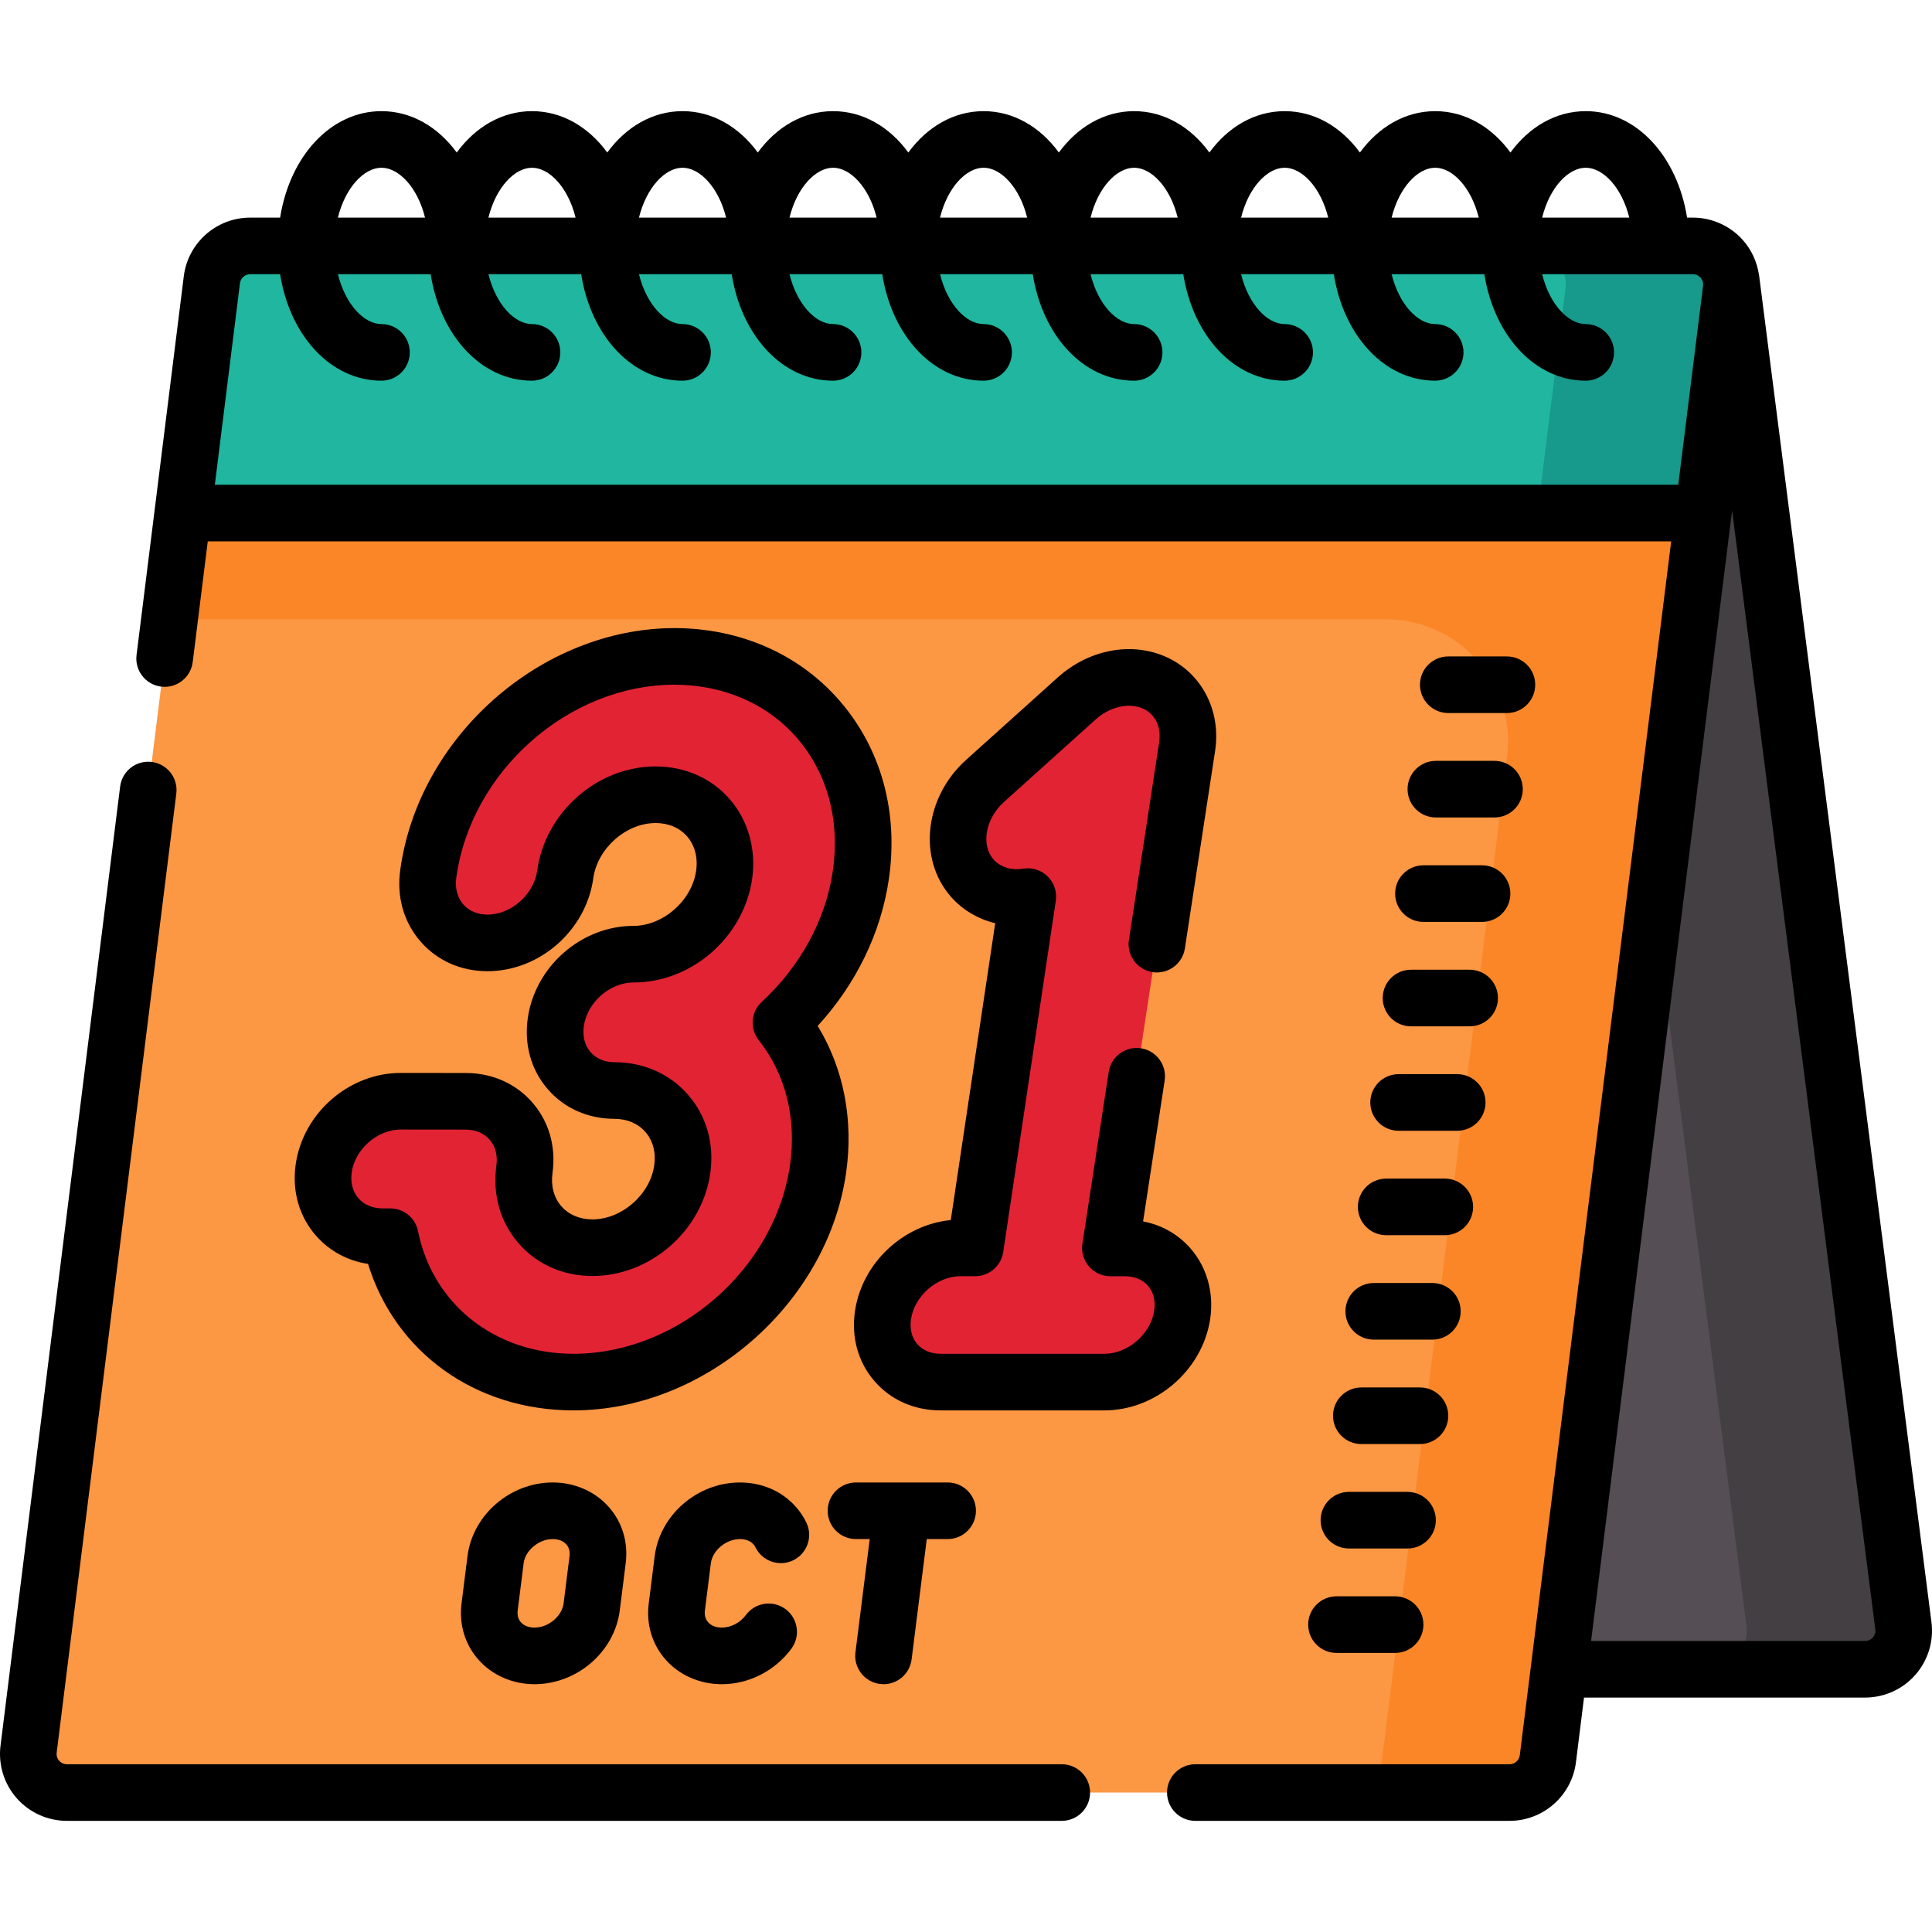 <?xml version="1.0" encoding="iso-8859-1"?>
<!-- Generator: Adobe Illustrator 24.0.2, SVG Export Plug-In . SVG Version: 6.00 Build 0)  -->
<svg version="1.1" id="Capa_1" xmlns="http://www.w3.org/2000/svg" xmlns:xlink="http://www.w3.org/1999/xlink" x="0px" y="0px"
	 viewBox="0 0 511.997 511.997" style="enable-background:new 0 0 511.997 511.997;" xml:space="preserve">
<g>
	<g>
		<path style="fill:#554E55;" d="M504.414,430.848L458.757,74.096c-0.653-5.103-4.997-8.926-10.142-8.926H66.295
			c-6.162,0-10.924,5.41-10.142,11.522l45.657,356.751c0.653,5.103,4.997,8.926,10.142,8.926h382.321
			C500.434,442.37,505.196,436.96,504.414,430.848z"/>
		<path style="fill:#433F43;" d="M494.272,442.368H452.69c6.155,0,10.92-5.409,10.142-11.523L417.171,74.092
			c-0.654-5.102-5-8.926-10.142-8.926h41.592c5.143,0,9.488,3.824,10.132,8.926l45.661,356.754
			C505.192,436.96,500.437,442.368,494.272,442.368z"/>
		<path style="fill:#FC9744;" d="M400.053,475.042H17.724c-6.149,0-10.907-5.388-10.146-11.49L56.149,74.129
			c0.638-5.118,4.988-8.959,10.146-8.959h382.329c6.149,0,10.907,5.388,10.146,11.49l-48.571,389.423
			C409.561,471.201,405.211,475.042,400.053,475.042z"/>
		<path style="fill:#FB8627;" d="M448.621,65.166h-43.903c0.024,0,0.048,0.004,0.072,0.004H66.295
			c-5.157,0-9.507,3.841-10.146,8.959l-11.225,90.002h322.362c19.47,0,34.535,17.062,32.126,36.382l-33.126,265.566
			c-0.634,5.122-4.989,8.967-10.142,8.967h43.913c5.153,0,9.509-3.844,10.142-8.967l48.575-389.42
			C459.53,70.554,454.776,65.166,448.621,65.166z"/>
		<path style="fill:#20B69F;" d="M458.774,76.658l-7.402,59.311H48.435l7.719-61.836c0.634-5.122,4.979-8.967,10.142-8.967h382.325
			C454.776,65.166,459.53,70.554,458.774,76.658z"/>
		<path style="fill:#17998C;" d="M458.774,76.658l-7.402,59.311h-43.913l7.402-59.311c0.757-6.104-3.998-11.492-10.142-11.492
			h43.903C454.776,65.166,459.53,70.554,458.774,76.658z"/>
		<g>
			<g>
				<path style="fill:#E22334;" d="M178.968,173.949c-31.787-0.088-61.186,25.879-65.484,57.717
					c-1.357,10.049,5.663,18.195,15.675,18.212c10.009,0.017,19.245-8.098,20.634-18.141c1.614-11.667,12.398-21.156,24.032-21.129
					c11.631,0.026,19.738,9.551,18.08,21.211c-1.655,11.635-12.422,21.066-24.009,21.047c-9.998-0.016-19.229,8.082-20.613,18.071
					c-1.382,9.971,5.579,18.049,15.544,18.06c11.549,0.013,19.609,9.391,17.975,20.883c-1.631,11.469-12.313,20.775-23.818,20.769
					c-11.509-0.006-19.585-9.328-17.998-20.803c1.372-9.918-5.594-17.98-15.565-17.991l-17.189-0.018
					c-9.979-0.011-19.145,8.04-20.469,17.966c-1.322,9.907,5.673,17.93,15.619,17.935l2.049,0.001
					c4.504,22.4,23.579,38.526,48.556,38.526c31.212,0,60.253-25.208,64.787-56.355c2.182-14.99-1.707-28.674-9.81-38.89
					c11.065-10.209,18.96-23.964,21.167-39.13C232.759,200.104,210.727,174.037,178.968,173.949z"/>
				<path style="fill:#E22334;" d="M298.144,330.721l-3.879-0.002l20.33-132.837c1.14-7.45-2.317-14.177-8.743-16.997
					c-6.434-2.82-14.543-1.161-20.494,4.192l-24.31,21.868c-8.033,7.226-9.548,18.758-3.399,25.756
					c3.646,4.151,9.167,5.779,14.733,4.908l-13.938,93.092l-3.882-0.002c-9.899-0.005-19.106,7.975-20.558,17.807
					c-1.45,9.815,5.378,17.758,15.246,17.758h43.441c9.852,0,19.067-7.934,20.587-17.737
					C314.802,338.705,308.028,330.726,298.144,330.721z"/>
				<g>
					<path d="M511.854,429.896L466.197,73.145c-0.018-0.138-0.048-0.271-0.073-0.406c-0.507-3.336-1.938-6.498-4.214-9.076
						c-3.363-3.809-8.205-5.992-13.285-5.992h-1.534c-2.58-16.308-13.453-28.215-26.861-28.215c-7.936,0-14.979,4.178-19.946,10.964
						c-4.967-6.786-12.01-10.964-19.945-10.964c-7.936,0-14.979,4.178-19.946,10.964c-4.967-6.786-12.01-10.964-19.946-10.964
						s-14.979,4.178-19.946,10.964c-4.967-6.786-12.01-10.964-19.945-10.964c-7.936,0-14.979,4.178-19.946,10.964
						c-4.967-6.786-12.01-10.964-19.946-10.964c-7.936,0-14.979,4.178-19.946,10.964c-4.967-6.786-12.01-10.964-19.946-10.964
						c-7.936,0-14.979,4.178-19.946,10.964c-4.967-6.786-12.01-10.964-19.946-10.964c-7.936,0-14.979,4.178-19.946,10.964
						c-4.967-6.786-12.01-10.964-19.946-10.964c-7.936,0-14.979,4.178-19.946,10.964c-4.967-6.786-12.01-10.964-19.946-10.964
						c-13.407,0-24.28,11.907-26.86,28.215h-7.938c-8.923,0-16.484,6.677-17.588,15.53L36.186,173.592
						c-0.513,4.109,2.404,7.857,6.514,8.37c4.117,0.511,7.858-2.403,8.371-6.514l3.988-31.979h387.82l-40.123,321.686
						c-0.17,1.36-1.332,2.387-2.703,2.387h-83.279c-4.143,0-7.5,3.357-7.5,7.5s3.357,7.5,7.5,7.5h83.279
						c8.924,0,16.484-6.677,17.588-15.53l2.138-17.142h74.494c5.092,0,9.94-2.192,13.305-6.014
						C510.942,440.034,512.5,434.946,511.854,429.896z M420.23,44.455c4.583,0,9.56,5.17,11.545,13.215h-23.091
						C410.67,49.625,415.647,44.455,420.23,44.455z M380.338,44.455c4.583,0,9.559,5.17,11.544,13.215h-23.09
						C370.779,49.625,375.755,44.455,380.338,44.455z M340.446,44.455c4.583,0,9.56,5.17,11.545,13.215H328.9
						C330.886,49.625,335.863,44.455,340.446,44.455z M300.554,44.455c4.583,0,9.559,5.17,11.544,13.215h-23.09
						C290.995,49.625,295.971,44.455,300.554,44.455z M260.661,44.455c4.583,0,9.56,5.17,11.545,13.215h-23.09
						C251.102,49.625,256.078,44.455,260.661,44.455z M220.769,44.455c4.583,0,9.56,5.17,11.545,13.215h-23.09
						C211.21,49.625,216.186,44.455,220.769,44.455z M180.877,44.455c4.583,0,9.56,5.17,11.545,13.215h-23.09
						C171.318,49.625,176.294,44.455,180.877,44.455z M140.985,44.455c4.583,0,9.56,5.17,11.545,13.215h-23.09
						C131.426,49.625,136.402,44.455,140.985,44.455z M101.093,44.455c4.583,0,9.56,5.17,11.545,13.215h-23.09
						C91.534,49.625,96.51,44.455,101.093,44.455z M56.93,128.47l6.662-53.413c0.169-1.36,1.332-2.387,2.703-2.387h7.938
						c2.581,16.308,13.453,28.216,26.86,28.216c4.142,0,7.5-3.357,7.5-7.5s-3.358-7.5-7.5-7.5c-4.583,0-9.559-5.171-11.545-13.216
						h24.577c2.581,16.308,13.453,28.216,26.86,28.216c4.142,0,7.5-3.357,7.5-7.5s-3.358-7.5-7.5-7.5
						c-4.583,0-9.559-5.171-11.545-13.216h24.577c2.581,16.308,13.453,28.216,26.86,28.216c4.142,0,7.5-3.357,7.5-7.5
						s-3.358-7.5-7.5-7.5c-4.583,0-9.559-5.171-11.545-13.216h24.577c2.581,16.308,13.453,28.216,26.86,28.216
						c4.142,0,7.5-3.357,7.5-7.5s-3.358-7.5-7.5-7.5c-4.583,0-9.559-5.171-11.545-13.216h24.577
						c2.581,16.308,13.453,28.216,26.86,28.216c4.143,0,7.5-3.357,7.5-7.5s-3.357-7.5-7.5-7.5c-4.583,0-9.559-5.171-11.545-13.216
						h24.577c2.581,16.308,13.454,28.216,26.861,28.216c4.143,0,7.5-3.357,7.5-7.5s-3.357-7.5-7.5-7.5
						c-4.583,0-9.56-5.171-11.545-13.216h24.576c2.581,16.308,13.454,28.216,26.861,28.216c4.143,0,7.5-3.357,7.5-7.5
						s-3.357-7.5-7.5-7.5c-4.583,0-9.56-5.171-11.545-13.216h24.577c2.58,16.308,13.453,28.216,26.861,28.216
						c4.143,0,7.5-3.357,7.5-7.5s-3.357-7.5-7.5-7.5c-4.583,0-9.56-5.171-11.545-13.216h24.576
						c2.58,16.308,13.453,28.216,26.861,28.216c4.143,0,7.5-3.357,7.5-7.5s-3.357-7.5-7.5-7.5c-4.583,0-9.56-5.171-11.545-13.216
						h39.94c1.068,0,1.737,0.577,2.042,0.921c0.22,0.249,0.534,0.706,0.642,1.34c0.004,0.04,0.004,0.078,0.009,0.118l0.022,0.169
						c0.01,0.163,0.011,0.331-0.012,0.513l-6.578,52.738H56.93z M496.318,433.946c-0.304,0.345-0.974,0.924-2.045,0.924H421.65
						l37.371-299.628L496.975,431.8C497.111,432.862,496.621,433.601,496.318,433.946z"/>
					<path d="M281.378,467.542H17.724c-1.069,0-1.738-0.577-2.042-0.921c-0.304-0.344-0.794-1.08-0.662-2.14l31.704-254.188
						c0.513-4.11-2.404-7.858-6.514-8.371c-4.115-0.506-7.858,2.403-8.371,6.514L0.136,462.625
						c-0.628,5.041,0.939,10.116,4.303,13.925c3.363,3.808,8.205,5.992,13.285,5.992h263.654c4.143,0,7.5-3.357,7.5-7.5
						S285.521,467.542,281.378,467.542z"/>
					<path d="M156.995,323.149c-3.347-0.002-6.274-1.24-8.23-3.487c-1.983-2.277-2.817-5.398-2.349-8.789
						c0.968-6.994-0.925-13.634-5.33-18.695c-4.383-5.037-10.653-7.814-17.656-7.822l-17.189-0.019c-0.01,0-0.019,0-0.029,0
						c-13.806,0-26.051,10.745-27.883,24.474c-0.931,6.977,0.984,13.595,5.394,18.635c3.57,4.081,8.379,6.673,13.81,7.503
						c7.236,23.451,28.435,38.816,54.455,38.816c34.777,0,67.17-28.161,72.209-62.775c2.058-14.135-0.599-27.781-7.505-39.111
						c10.162-11.074,16.791-24.676,18.862-38.908c2.581-17.73-2.017-34.475-12.946-47.146c-10.734-12.445-26.406-19.326-43.8-19.375
						c-35.354,0-67.972,28.769-72.757,64.214c-0.955,7.072,0.971,13.776,5.421,18.877c4.4,5.043,10.677,7.826,17.674,7.838
						c0.016,0,0.029,0,0.044,0c13.813-0.001,26.122-10.804,28.032-24.612c1.1-7.953,8.677-14.658,16.555-14.658
						c3.366,0.008,6.337,1.268,8.312,3.548c2.042,2.358,2.891,5.593,2.391,9.106c-1.127,7.922-8.769,14.604-16.615,14.604
						c-13.802,0-26.102,10.771-28.01,24.54c-0.975,7.031,0.92,13.699,5.337,18.775c4.378,5.032,10.638,7.808,17.628,7.815
						c3.354,0.004,6.277,1.247,8.231,3.501c1.984,2.289,2.811,5.424,2.327,8.825C172.272,316.59,164.772,323.149,156.995,323.149z
						 M156.995,338.149c15.343-0.001,29.062-11.951,31.232-27.213c1.105-7.769-0.97-15.143-5.843-20.764
						c-4.842-5.586-11.785-8.667-19.548-8.676c-2.59-0.003-4.837-0.947-6.328-2.66c-1.529-1.758-2.167-4.197-1.796-6.87
						c0.873-6.293,6.893-11.601,13.154-11.601c0.022,0,0.044,0,0.065,0c15.417,0,29.205-12.067,31.399-27.492
						c1.104-7.763-1.047-15.431-5.902-21.037c-4.859-5.611-11.882-8.712-19.654-8.729c-15.478,0-29.268,12.112-31.411,27.602
						c-0.876,6.33-6.906,11.669-13.174,11.669c-0.006,0-0.013,0-0.019,0c-2.609-0.004-4.881-0.963-6.396-2.7
						c-1.566-1.794-2.226-4.283-1.858-7.008c3.817-28.274,29.767-51.221,57.888-51.221c12.979,0.036,24.594,5.069,32.445,14.172
						c8.046,9.329,11.406,21.825,9.46,35.188c-1.878,12.903-8.566,25.226-18.831,34.697c-2.885,2.661-3.229,7.097-0.791,10.172
						c7.132,8.993,10.067,20.767,8.265,33.15c-4.008,27.534-29.742,49.936-57.366,49.936c-20.736,0-37.294-13.063-41.203-32.504
						c-0.704-3.501-3.778-6.02-7.35-6.021l-2.048-0.001c-2.605-0.002-4.87-0.95-6.375-2.67c-1.521-1.739-2.166-4.145-1.815-6.773
						c0.829-6.214,6.788-11.458,13.015-11.458c0.004,0,0.008,0,0.012,0l17.189,0.019c2.604,0.003,4.861,0.951,6.357,2.669
						c1.517,1.744,2.152,4.156,1.787,6.794c-1.072,7.748,1.021,15.098,5.895,20.694
						C142.298,335.077,149.249,338.145,156.995,338.149z"/>
					<path d="M320.691,349.675c1.065-6.869-0.772-13.668-5.041-18.652c-3.292-3.845-7.703-6.37-12.719-7.347l5.712-37.321
						c0.626-4.095-2.185-7.922-6.279-8.549c-4.087-0.618-7.922,2.185-8.549,6.279l-6.963,45.499c-0.33,2.161,0.299,4.359,1.723,6.02
						c1.424,1.659,3.501,2.614,5.688,2.615l3.877,0.002c2.534,0.002,4.706,0.91,6.118,2.559c1.438,1.68,2.011,4.022,1.611,6.598
						c-0.958,6.172-6.991,11.387-13.177,11.387H249.25c-2.545,0-4.735-0.913-6.167-2.572c-1.45-1.68-2.04-4.021-1.66-6.59
						c0.913-6.183,6.925-11.403,13.129-11.403c0.001,0,0.004,0,0.005,0l3.882,0.002c0.002,0,0.003,0,0.004,0
						c3.713,0,6.867-2.717,7.417-6.39l13.938-93.092c0.354-2.36-0.438-4.749-2.131-6.432s-4.083-2.461-6.445-2.089
						c-3.238,0.512-6.128-0.386-7.94-2.448c-3.386-3.854-2.111-10.828,2.781-15.229l24.311-21.867
						c3.74-3.364,8.751-4.526,12.466-2.9c3.306,1.45,4.97,4.896,4.342,8.994l-8.008,52.324c-0.626,4.095,2.185,7.922,6.279,8.549
						s7.922-2.184,8.549-6.279l8.008-52.324c1.65-10.78-3.632-20.827-13.146-25.001c-9.16-4.013-20.354-1.862-28.521,5.485
						l-24.311,21.867c-11.055,9.946-12.857,26.222-4.018,36.282c3.085,3.512,7.177,5.909,11.729,7.005l-11.778,78.67
						c-12.61,1.236-23.502,11.368-25.38,24.085c-1.027,6.95,0.8,13.55,5.144,18.582c4.325,5.012,10.548,7.771,17.521,7.771h43.441
						C306.297,373.764,318.596,363.183,320.691,349.675z"/>
					<path d="M146.486,392.868c-11.292,0-21.217,8.579-22.597,19.53l-1.577,12.521c-0.699,5.547,0.892,10.842,4.479,14.91
						c3.641,4.128,9.053,6.495,14.851,6.495c11.292,0,21.217-8.579,22.597-19.53l1.577-12.521c0.699-5.547-0.892-10.842-4.479-14.91
						C157.696,395.235,152.283,392.868,146.486,392.868z M150.933,412.399l-1.577,12.521c-0.43,3.412-4.035,6.405-7.714,6.405
						c-1.516,0-2.795-0.503-3.601-1.417c-0.709-0.805-1.002-1.881-0.847-3.113l1.577-12.521c0.43-3.412,4.035-6.405,7.714-6.405
						c1.516,0,2.794,0.503,3.601,1.417C150.796,410.09,151.088,411.166,150.933,412.399z"/>
					<path d="M188.382,414.272c0.43-3.411,4.038-6.403,7.722-6.403c1.483,0,2.74,0.481,3.549,1.369
						c0.223,0.242,0.402,0.502,0.531,0.771c1.803,3.729,6.288,5.292,10.017,3.487c3.729-1.803,5.291-6.287,3.488-10.017
						c-0.766-1.584-1.768-3.057-2.968-4.365c-3.675-4.027-8.867-6.245-14.618-6.245c-11.296,0-21.225,8.578-22.604,19.528
						l-1.578,12.525c-0.698,5.544,0.893,10.837,4.48,14.904c3.643,4.13,9.058,6.499,14.858,6.499c7.206,0,14.11-3.52,18.47-9.416
						c2.463-3.33,1.759-8.026-1.571-10.489c-3.331-2.464-8.027-1.76-10.489,1.571c-1.521,2.057-3.977,3.334-6.409,3.334
						c-1.519,0-2.8-0.505-3.608-1.421c-0.709-0.804-1.002-1.879-0.847-3.107L188.382,414.272z"/>
					<path d="M233.204,446.267c0.318,0.04,0.634,0.06,0.947,0.06c3.725,0,6.955-2.772,7.432-6.563l4.017-31.895h5.532
						c4.142,0,7.5-3.357,7.5-7.5s-3.357-7.5-7.5-7.5H226.84c-4.142,0-7.5,3.357-7.5,7.5s3.358,7.5,7.5,7.5h3.642l-3.781,30.02
						C226.183,441.997,229.095,445.749,233.204,446.267z"/>
					<path d="M399.344,188.962c4.143,0,7.5-3.357,7.5-7.5s-3.357-7.5-7.5-7.5h-15.537c-4.143,0-7.5,3.357-7.5,7.5s3.357,7.5,7.5,7.5
						H399.344z"/>
					<path d="M373.015,209.137c0,4.143,3.357,7.5,7.5,7.5h15.537c4.143,0,7.5-3.357,7.5-7.5s-3.357-7.5-7.5-7.5h-15.537
						C376.372,201.637,373.015,204.994,373.015,209.137z"/>
					<path d="M369.724,236.813c0,4.143,3.357,7.5,7.5,7.5h15.537c4.143,0,7.5-3.357,7.5-7.5s-3.357-7.5-7.5-7.5h-15.537
						C373.081,229.313,369.724,232.67,369.724,236.813z"/>
					<path d="M366.432,264.487c0,4.143,3.357,7.5,7.5,7.5h15.537c4.143,0,7.5-3.357,7.5-7.5s-3.357-7.5-7.5-7.5h-15.537
						C369.789,256.987,366.432,260.345,366.432,264.487z"/>
					<path d="M363.14,292.162c0,4.143,3.357,7.5,7.5,7.5h15.537c4.143,0,7.5-3.357,7.5-7.5s-3.357-7.5-7.5-7.5H370.64
						C366.497,284.662,363.14,288.02,363.14,292.162z"/>
					<path d="M359.848,319.838c0,4.143,3.357,7.5,7.5,7.5h15.537c4.143,0,7.5-3.357,7.5-7.5s-3.357-7.5-7.5-7.5h-15.537
						C363.205,312.338,359.848,315.695,359.848,319.838z"/>
					<path d="M356.556,347.513c0,4.143,3.357,7.5,7.5,7.5h15.537c4.143,0,7.5-3.357,7.5-7.5s-3.357-7.5-7.5-7.5h-15.537
						C359.913,340.013,356.556,343.37,356.556,347.513z"/>
					<path d="M353.265,375.188c0,4.143,3.357,7.5,7.5,7.5h15.537c4.143,0,7.5-3.357,7.5-7.5s-3.357-7.5-7.5-7.5h-15.537
						C356.622,367.688,353.265,371.045,353.265,375.188z"/>
					<path d="M349.973,402.863c0,4.143,3.357,7.5,7.5,7.5h15.537c4.143,0,7.5-3.357,7.5-7.5s-3.357-7.5-7.5-7.5h-15.537
						C353.33,395.363,349.973,398.721,349.973,402.863z"/>
					<path d="M346.681,430.538c0,4.143,3.357,7.5,7.5,7.5h15.537c4.143,0,7.5-3.357,7.5-7.5s-3.357-7.5-7.5-7.5h-15.537
						C350.038,423.038,346.681,426.396,346.681,430.538z"/>
				</g>
			</g>
		</g>
	</g>
</g>
<g>
</g>
<g>
</g>
<g>
</g>
<g>
</g>
<g>
</g>
<g>
</g>
<g>
</g>
<g>
</g>
<g>
</g>
<g>
</g>
<g>
</g>
<g>
</g>
<g>
</g>
<g>
</g>
<g>
</g>
</svg>
